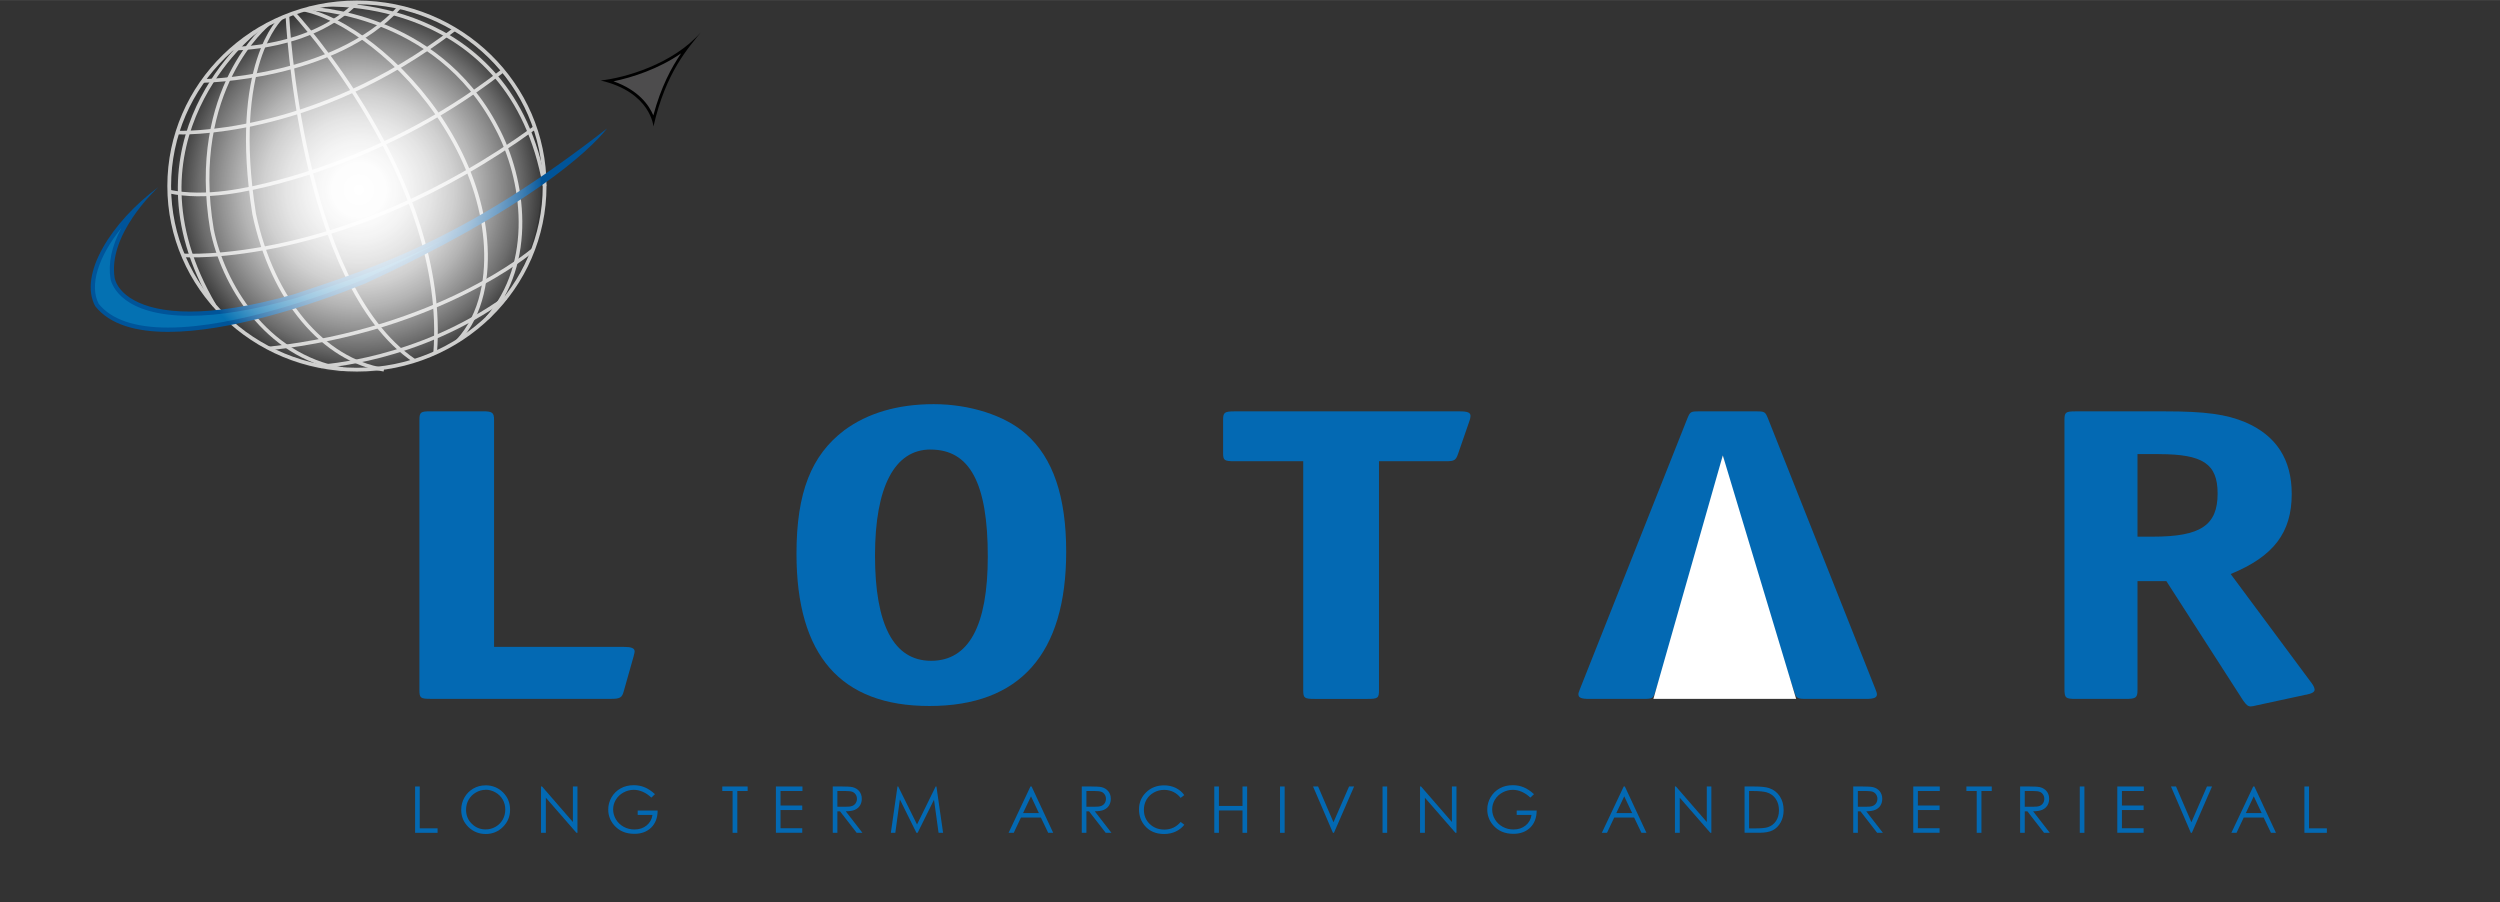 <?xml version="1.0" encoding="UTF-8"?><svg id="uuid-a9399c17-940c-43a4-b6af-ecefe0abff7b" xmlns="http://www.w3.org/2000/svg" width="164.12mm" height="59.23mm" xmlns:xlink="http://www.w3.org/1999/xlink" viewBox="0 0 465.23 167.88"><rect x="0" y="0" width="465.23" height="167.88" fill="#333333" stroke="none"/><defs><radialGradient id="uuid-a16ea55d-937c-4a3c-acc3-d0ff4d909cab" cx="122.48" cy="88.15" fx="122.48" fy="88.15" r="45.61" gradientTransform="translate(-26.3 -31.69) scale(.76)" gradientUnits="userSpaceOnUse"><stop offset="0" stop-color="#fff"/><stop offset=".14" stop-color="#fff" stop-opacity=".99"/><stop offset=".27" stop-color="#fff" stop-opacity=".94"/><stop offset=".39" stop-color="#fff" stop-opacity=".87"/><stop offset=".51" stop-color="#fff" stop-opacity=".77"/><stop offset=".63" stop-color="#fff" stop-opacity=".63"/><stop offset=".74" stop-color="#fff" stop-opacity=".47"/><stop offset=".86" stop-color="#fff" stop-opacity=".28"/><stop offset=".97" stop-color="#fff" stop-opacity=".06"/><stop offset="1" stop-color="#fff" stop-opacity="0"/></radialGradient></defs><path d="M117.9,122.17l-1.83,6.47c-.3,1.17-.71,1.4-2.33,1.4h-33.56c-1.93,0-2.13-.16-2.13-1.64v-50.23c0-1.48.2-1.64,2.13-1.64h9.63c1.83,0,2.13.23,2.13,1.64v42.2h24.13c1.42,0,2.03.23,2.03.86q0,.16-.2.94Z" style="fill:#0369b3;"/><path d="M172.96,131.37c-16.53,0-24.74-9.44-24.74-28.32,0-11.39,2.74-18.33,8.92-23.01,4.36-3.2,9.94-4.84,16.63-4.84s13.28,2.11,17.14,5.54c5.07,4.45,7.5,11.7,7.5,21.92,0,19.03-8.62,28.71-25.45,28.71ZM173.17,83.64c-6.69,0-10.34,6.94-10.34,19.74s3.45,19.58,10.44,19.58,10.55-6.47,10.55-19.42c0-13.65-3.35-19.89-10.65-19.89Z" style="fill:#0369b3;"/><path d="M273.45,78.33l-2.13,6.16c-.41,1.17-.71,1.33-2.23,1.33h-12.47v42.59c0,1.48-.2,1.64-2.13,1.64h-9.84c-1.93,0-2.13-.16-2.13-1.64v-42.59h-12.78c-1.93,0-2.13-.16-2.13-1.56v-6.08c0-1.4.2-1.64,2.13-1.64h41.88c1.52,0,2.03.23,2.03.86,0,.23-.1.7-.2.94Z" style="fill:#0369b3;"/><path d="M347.27,130.05h-11.05c-1.72,0-1.93-.08-2.33-1.33l-4.36-12.79h-17.14l-4.36,12.79c-.41,1.25-.51,1.33-2.23,1.33h-10.04c-1.52,0-2.03-.23-2.03-.86,0-.31.1-.39.3-1.01l19.97-50.31c.51-1.25.61-1.33,2.23-1.33h10.55c1.62,0,1.72.08,2.23,1.33l19.97,50.31c.2.55.3.78.3,1.01,0,.62-.51.86-2.03.86ZM320.6,84.73c-.91,4.52-1.32,6.32-2.64,10.53l-4.06,13.34h12.98l-3.75-13.34c-.91-3.2-1.22-4.6-2.53-10.53Z" style="fill:#0369b3;"/><path d="M429.1,129.27l-9.02,1.95q-.91.23-1.22.23c-.51,0-.81-.23-1.42-1.09l-14.3-22.23h-5.37v20.28c0,1.4-.3,1.64-2.13,1.64h-9.33c-1.93,0-2.13-.16-2.13-1.87v-50c0-1.48.2-1.64,2.13-1.64h16.53c7.6,0,11.46.55,15.01,2.03,5.78,2.5,8.62,6.94,8.62,13.34,0,7.18-3.35,11.62-11.36,14.9l15.11,20.36c.3.39.51.86.51,1.17,0,.39-.41.7-1.62.94ZM401.72,84.49h-3.95v15.37h2.84c8.92,0,12.07-2.11,12.07-8.03,0-5.54-2.74-7.33-10.95-7.33Z" style="fill:#0369b3;"/><polygon points="320.6 84.73 307.68 130.05 334.25 130.05 320.6 84.73" style="fill:#fff;"/><path d="M77.25,146.35h.86v7.79h3.32v.83h-4.18v-8.62Z" style="fill:#0369b3;"/><path d="M90.32,146.13c1.31,0,2.4.44,3.28,1.31s1.32,1.94,1.32,3.22-.44,2.33-1.32,3.21-1.95,1.32-3.21,1.32-2.36-.44-3.24-1.31-1.32-1.93-1.32-3.18c0-.83.2-1.6.6-2.3.4-.71.95-1.26,1.64-1.66s1.44-.6,2.25-.6ZM90.36,146.97c-.64,0-1.24.17-1.81.5-.57.33-1.02.78-1.34,1.34-.32.56-.48,1.19-.48,1.88,0,1.02.35,1.89,1.06,2.59.71.71,1.57,1.06,2.57,1.06.67,0,1.29-.16,1.86-.49.57-.33,1.01-.77,1.33-1.33.32-.56.48-1.19.48-1.88s-.16-1.3-.48-1.86c-.32-.55-.77-1-1.35-1.33-.58-.33-1.19-.5-1.84-.5Z" style="fill:#0369b3;"/><path d="M100.68,154.97v-8.62h.19l5.74,6.61v-6.61h.85v8.62h-.19l-5.69-6.53v6.53h-.89Z" style="fill:#0369b3;"/><path d="M121.87,147.79l-.67.63c-.48-.47-1.01-.83-1.58-1.08s-1.13-.37-1.67-.37c-.68,0-1.32.17-1.93.5s-1.08.78-1.42,1.35-.5,1.17-.5,1.8.17,1.26.52,1.85.83,1.04,1.44,1.38,1.29.5,2.02.5c.89,0,1.64-.25,2.25-.75s.98-1.15,1.09-1.95h-2.75v-.83h3.71c0,1.33-.4,2.39-1.19,3.17s-1.83,1.17-3.14,1.17c-1.59,0-2.86-.54-3.79-1.63-.71-.84-1.07-1.8-1.07-2.9,0-.82.21-1.58.62-2.28s.97-1.25,1.69-1.65,1.52-.59,2.43-.59c.73,0,1.42.13,2.06.4s1.27.69,1.89,1.27Z" style="fill:#0369b3;"/><path d="M134.41,147.19v-.84h4.72v.84h-1.92v7.78h-.88v-7.78h-1.92Z" style="fill:#0369b3;"/><path d="M144.39,146.35h4.94v.84h-4.08v2.7h4.04v.84h-4.04v3.39h4.04v.84h-4.9v-8.62Z" style="fill:#0369b3;"/><path d="M154.97,146.35h1.72c.96,0,1.61.04,1.95.12.51.12.93.37,1.25.75.32.39.48.86.48,1.42,0,.47-.11.88-.33,1.24-.22.36-.54.62-.95.81-.41.18-.98.27-1.7.28l3.1,4h-1.07l-3.1-4h-.49v4h-.86v-8.62ZM155.83,147.19v2.93h1.48c.58.01,1-.04,1.28-.15s.49-.28.65-.52c.15-.24.23-.51.23-.81s-.08-.55-.23-.79c-.16-.24-.36-.41-.62-.51s-.68-.15-1.27-.15h-1.52Z" style="fill:#0369b3;"/><path d="M165.78,154.97l1.23-8.62h.14l3.5,7.07,3.47-7.07h.14l1.24,8.62h-.84l-.85-6.16-3.05,6.16h-.22l-3.08-6.21-.85,6.21h-.83Z" style="fill:#0369b3;"/><path d="M191.97,146.35l4.02,8.62h-.93l-1.36-2.84h-3.71l-1.34,2.84h-.96l4.07-8.62h.21ZM191.86,148.18l-1.48,3.12h2.95l-1.47-3.12Z" style="fill:#0369b3;"/><path d="M201.31,146.35h1.72c.96,0,1.61.04,1.95.12.51.12.93.37,1.25.75.32.39.48.86.48,1.42,0,.47-.11.88-.33,1.24-.22.36-.54.62-.95.81-.41.18-.98.27-1.7.28l3.1,4h-1.07l-3.1-4h-.49v4h-.86v-8.62ZM202.17,147.19v2.93h1.48c.58.01,1-.04,1.28-.15s.49-.28.65-.52c.15-.24.23-.51.23-.81s-.08-.55-.23-.79c-.16-.24-.36-.41-.62-.51s-.68-.15-1.27-.15h-1.52Z" style="fill:#0369b3;"/><path d="M220.38,147.95l-.68.52c-.38-.49-.83-.86-1.35-1.11s-1.1-.38-1.73-.38c-.69,0-1.32.17-1.91.5s-1.04.77-1.36,1.33-.48,1.18-.48,1.88c0,1.05.36,1.93,1.08,2.63s1.63,1.05,2.73,1.05c1.21,0,2.22-.47,3.03-1.42l.68.52c-.43.55-.97.97-1.61,1.27s-1.36.45-2.15.45c-1.51,0-2.7-.5-3.57-1.51-.73-.85-1.1-1.87-1.1-3.07,0-1.26.44-2.32,1.33-3.18s1.99-1.29,3.33-1.29c.8,0,1.53.16,2.18.48s1.18.76,1.59,1.34Z" style="fill:#0369b3;"/><path d="M225.97,146.35h.86v3.62h4.39v-3.62h.86v8.62h-.86v-4.16h-4.39v4.16h-.86v-8.62Z" style="fill:#0369b3;"/><path d="M238.2,146.35h.86v8.62h-.86v-8.62Z" style="fill:#0369b3;"/><path d="M244.35,146.35h.94l2.86,6.66,2.9-6.66h.94l-3.75,8.62h-.19l-3.7-8.62Z" style="fill:#0369b3;"/><path d="M257.28,146.35h.86v8.62h-.86v-8.62Z" style="fill:#0369b3;"/><path d="M264.26,154.97v-8.62h.19l5.74,6.61v-6.61h.85v8.62h-.19l-5.69-6.53v6.53h-.89Z" style="fill:#0369b3;"/><path d="M285.45,147.79l-.67.63c-.48-.47-1.01-.83-1.58-1.08s-1.13-.37-1.67-.37c-.68,0-1.32.17-1.93.5s-1.08.78-1.42,1.35-.5,1.17-.5,1.8.17,1.26.52,1.85.83,1.04,1.44,1.38,1.29.5,2.02.5c.89,0,1.64-.25,2.25-.75s.98-1.15,1.09-1.95h-2.75v-.83h3.71c0,1.33-.4,2.39-1.19,3.17s-1.83,1.17-3.14,1.17c-1.59,0-2.86-.54-3.79-1.63-.71-.84-1.07-1.8-1.07-2.9,0-.82.21-1.58.62-2.28s.97-1.25,1.69-1.65,1.52-.59,2.43-.59c.73,0,1.42.13,2.06.4s1.27.69,1.89,1.27Z" style="fill:#0369b3;"/><path d="M302.37,146.35l4.02,8.62h-.93l-1.36-2.84h-3.71l-1.34,2.84h-.96l4.07-8.62h.21ZM302.26,148.18l-1.48,3.12h2.95l-1.47-3.12Z" style="fill:#0369b3;"/><path d="M311.69,154.97v-8.62h.19l5.74,6.61v-6.61h.85v8.62h-.19l-5.69-6.53v6.53h-.89Z" style="fill:#0369b3;"/><path d="M324.65,154.97v-8.62h1.79c1.29,0,2.22.1,2.81.31.84.29,1.49.8,1.96,1.52s.71,1.58.71,2.58c0,.86-.19,1.62-.56,2.28s-.86,1.14-1.45,1.45-1.43.47-2.5.47h-2.74ZM325.48,154.15h1c1.19,0,2.02-.07,2.48-.22.65-.21,1.16-.59,1.53-1.14.37-.55.56-1.22.56-2.01,0-.83-.2-1.54-.6-2.13-.4-.59-.96-.99-1.68-1.21-.54-.16-1.43-.25-2.67-.25h-.61v6.96Z" style="fill:#0369b3;"/><path d="M344.87,146.35h1.72c.96,0,1.61.04,1.95.12.51.12.93.37,1.25.75.32.39.48.86.48,1.42,0,.47-.11.88-.33,1.24-.22.36-.54.62-.95.81-.41.18-.98.27-1.7.28l3.1,4h-1.07l-3.1-4h-.49v4h-.86v-8.62ZM345.73,147.19v2.93h1.48c.58.01,1-.04,1.28-.15s.49-.28.65-.52c.15-.24.23-.51.23-.81s-.08-.55-.23-.79c-.16-.24-.36-.41-.62-.51s-.68-.15-1.27-.15h-1.52Z" style="fill:#0369b3;"/><path d="M356.04,146.35h4.94v.84h-4.08v2.7h4.04v.84h-4.04v3.39h4.04v.84h-4.9v-8.62Z" style="fill:#0369b3;"/><path d="M365.93,147.19v-.84h4.72v.84h-1.92v7.78h-.88v-7.78h-1.92Z" style="fill:#0369b3;"/><path d="M375.93,146.35h1.72c.96,0,1.61.04,1.95.12.51.12.93.37,1.25.75.32.39.48.86.48,1.42,0,.47-.11.88-.33,1.24-.22.36-.54.62-.95.81-.41.18-.98.27-1.7.28l3.1,4h-1.07l-3.1-4h-.49v4h-.86v-8.62ZM376.79,147.19v2.93h1.48c.58.01,1-.04,1.28-.15s.49-.28.65-.52c.15-.24.23-.51.23-.81s-.08-.55-.23-.79c-.16-.24-.36-.41-.62-.51s-.68-.15-1.27-.15h-1.52Z" style="fill:#0369b3;"/><path d="M387.03,146.35h.86v8.62h-.86v-8.62Z" style="fill:#0369b3;"/><path d="M394.01,146.35h4.94v.84h-4.08v2.7h4.04v.84h-4.04v3.39h4.04v.84h-4.9v-8.62Z" style="fill:#0369b3;"/><path d="M404,146.35h.94l2.86,6.66,2.9-6.66h.94l-3.75,8.62h-.19l-3.7-8.62Z" style="fill:#0369b3;"/><path d="M419.52,146.35l4.02,8.62h-.93l-1.36-2.84h-3.71l-1.34,2.84h-.96l4.07-8.62h.21ZM419.41,148.18l-1.48,3.12h2.95l-1.47-3.12Z" style="fill:#0369b3;"/><path d="M428.83,146.35h.86v7.79h3.32v.83h-4.18v-8.62Z" style="fill:#0369b3;"/><path d="M121.61,22.39c-.59-1.86-2.48-5.53-8.5-7.34,3.8-.63,10.03-2.51,14.84-6.34-2.12,2.82-4.64,6.9-6.33,13.68Z" style="fill:#4d4c4d;"/><path d="M126.75,9.92c-1.8,2.63-3.74,6.22-5.17,11.55-.8-1.9-2.73-4.69-7.41-6.35,3.47-.71,8.39-2.3,12.58-5.2M130.49,5.93c-5.3,6.08-14.34,8.57-18.71,9.04,9.35,2.18,9.82,8.57,9.82,8.57,2.34-10.29,6.55-14.65,8.89-17.62h0Z"/><ellipse cx="66.42" cy="34.61" rx="34.93" ry="34.17" style="fill:none; stroke:#cccccb; stroke-miterlimit:10; stroke-width:.7px;"/><path d="M60.61.91s34.44-2.05,40.74,33.7" style="fill:none; stroke:#cccccb; stroke-miterlimit:10; stroke-width:.68px;"/><path d="M57.43,1.59s23.73.49,35.01,22.16c5.13,9.53,7.24,25.14-1.77,35.45" style="fill:none; stroke:#cccccb; stroke-miterlimit:10; stroke-width:.68px;"/><path d="M56.66,1.8c5.29,1.24,10.27,4.55,14.36,8,10.09,8.52,18.2,21.56,19.3,34.9.54,6.53-.53,13.74-5.13,18.73" style="fill:none; stroke:#cccccb; stroke-miterlimit:10; stroke-width:.68px;"/><path d="M54.68,2.43s28.81,30.98,26.3,63.25" style="fill:none; stroke:#cccccb; stroke-miterlimit:10; stroke-width:.68px;"/><path d="M53.48,2.87s2.27,49.82,23.66,64.27" style="fill:none; stroke:#cccccb; stroke-miterlimit:10; stroke-width:.68px;"/><path d="M52.3,3.36s-9.43,8.5-5,36.46c3.39,15.99,12.87,27.16,24.14,28.97" style="fill:none; stroke:#cccccb; stroke-miterlimit:10; stroke-width:.68px;"/><path d="M49.86,4.52s-14.83,11.98-10.41,38.22c2.01,9.95,9.84,23.44,24.33,25.95" style="fill:none; stroke:#cccccb; stroke-miterlimit:10; stroke-width:.68px;"/><path d="M47.43,5.94s-25.62,20.1-7.53,50.89" style="fill:none; stroke:#cccccb; stroke-miterlimit:10; stroke-width:.68px;"/><path d="M59.74,68.16s17.94-.92,34.43-12.8" style="fill:none; stroke:#cccccb; stroke-miterlimit:10; stroke-width:.68px;"/><path d="M99.17,46.51s-17.22,14.81-49.07,18.33" style="fill:none; stroke:#cccccb; stroke-miterlimit:10; stroke-width:.68px;"/><path d="M34.07,47.51s29.71,2.14,65.47-23.77" style="fill:none; stroke:#cccccb; stroke-miterlimit:10; stroke-width:.68px;"/><path d="M31.5,35.65c6.69,1.38,14.28-.2,20.72-1.93,12.68-3.41,25.42-9.28,36.21-16.78,1.76-1.22,3.47-2.49,5.16-3.8" style="fill:none; stroke:#cccccb; stroke-miterlimit:10; stroke-width:.68px;"/><path d="M33,24.66s25.05,1.18,51.6-19.23" style="fill:none; stroke:#cccccb; stroke-miterlimit:10; stroke-width:.68px;"/><path d="M37.79,15.05s24.38-.32,36.56-13.72" style="fill:none; stroke:#cccccb; stroke-miterlimit:10; stroke-width:.68px;"/><path d="M43.27,9.04s14.42.2,23.16-8.59" style="fill:none; stroke:#cccccb; stroke-miterlimit:10; stroke-width:.68px;"/><path d="M31.3,61.35c-6.38,0-10.84-1.56-13.27-4.63-2.53-4.7,1.39-12.06,7.37-17.92-2.53,3.36-5.25,8.25-4.44,13.05.7,3.01,4.89,6.51,14.38,6.51,5.42,0,12.01-1.1,19.61-3.28l1.1-.37c14.65-4.88,29.77-9.91,53.19-27.48-5.22,4.85-17.03,13.86-41.44,25.15-6.69,2.69-23.67,8.96-36.49,8.96h0Z" style="fill:#0471b2;"/><path d="M22.57,42.45c-1.81,3.4-2.48,6.58-1.99,9.52.26,1.13,2.22,6.79,14.76,6.79,5.45,0,12.09-1.11,19.75-3.31l1.08-.36c8.42-2.81,17-5.66,27.21-10.91-4.54,2.46-9.75,5.08-15.72,7.83-6.69,2.69-23.62,8.94-36.37,8.94-6.21,0-10.56-1.49-12.92-4.42-1.81-3.45-.03-8.84,4.19-14.08M112.93,23.92c-26.25,20.45-42.49,25.59-58.09,30.79-8.26,2.37-14.64,3.26-19.5,3.26-9.7,0-13.38-3.57-13.99-6.18-1.37-8.1,7.6-16.5,8.12-16.98-8.74,6.48-14.92,16.28-11.75,22.16,2.73,3.45,7.66,4.78,13.58,4.78,11.42,0,26.53-4.92,36.66-9,30.13-13.93,41.75-24.7,44.97-28.82h0Z" style="fill:#005499;"/><circle cx="66.2" cy="34.89" r="34.44" style="fill:url(#uuid-a16ea55d-937c-4a3c-acc3-d0ff4d909cab);"/></svg>